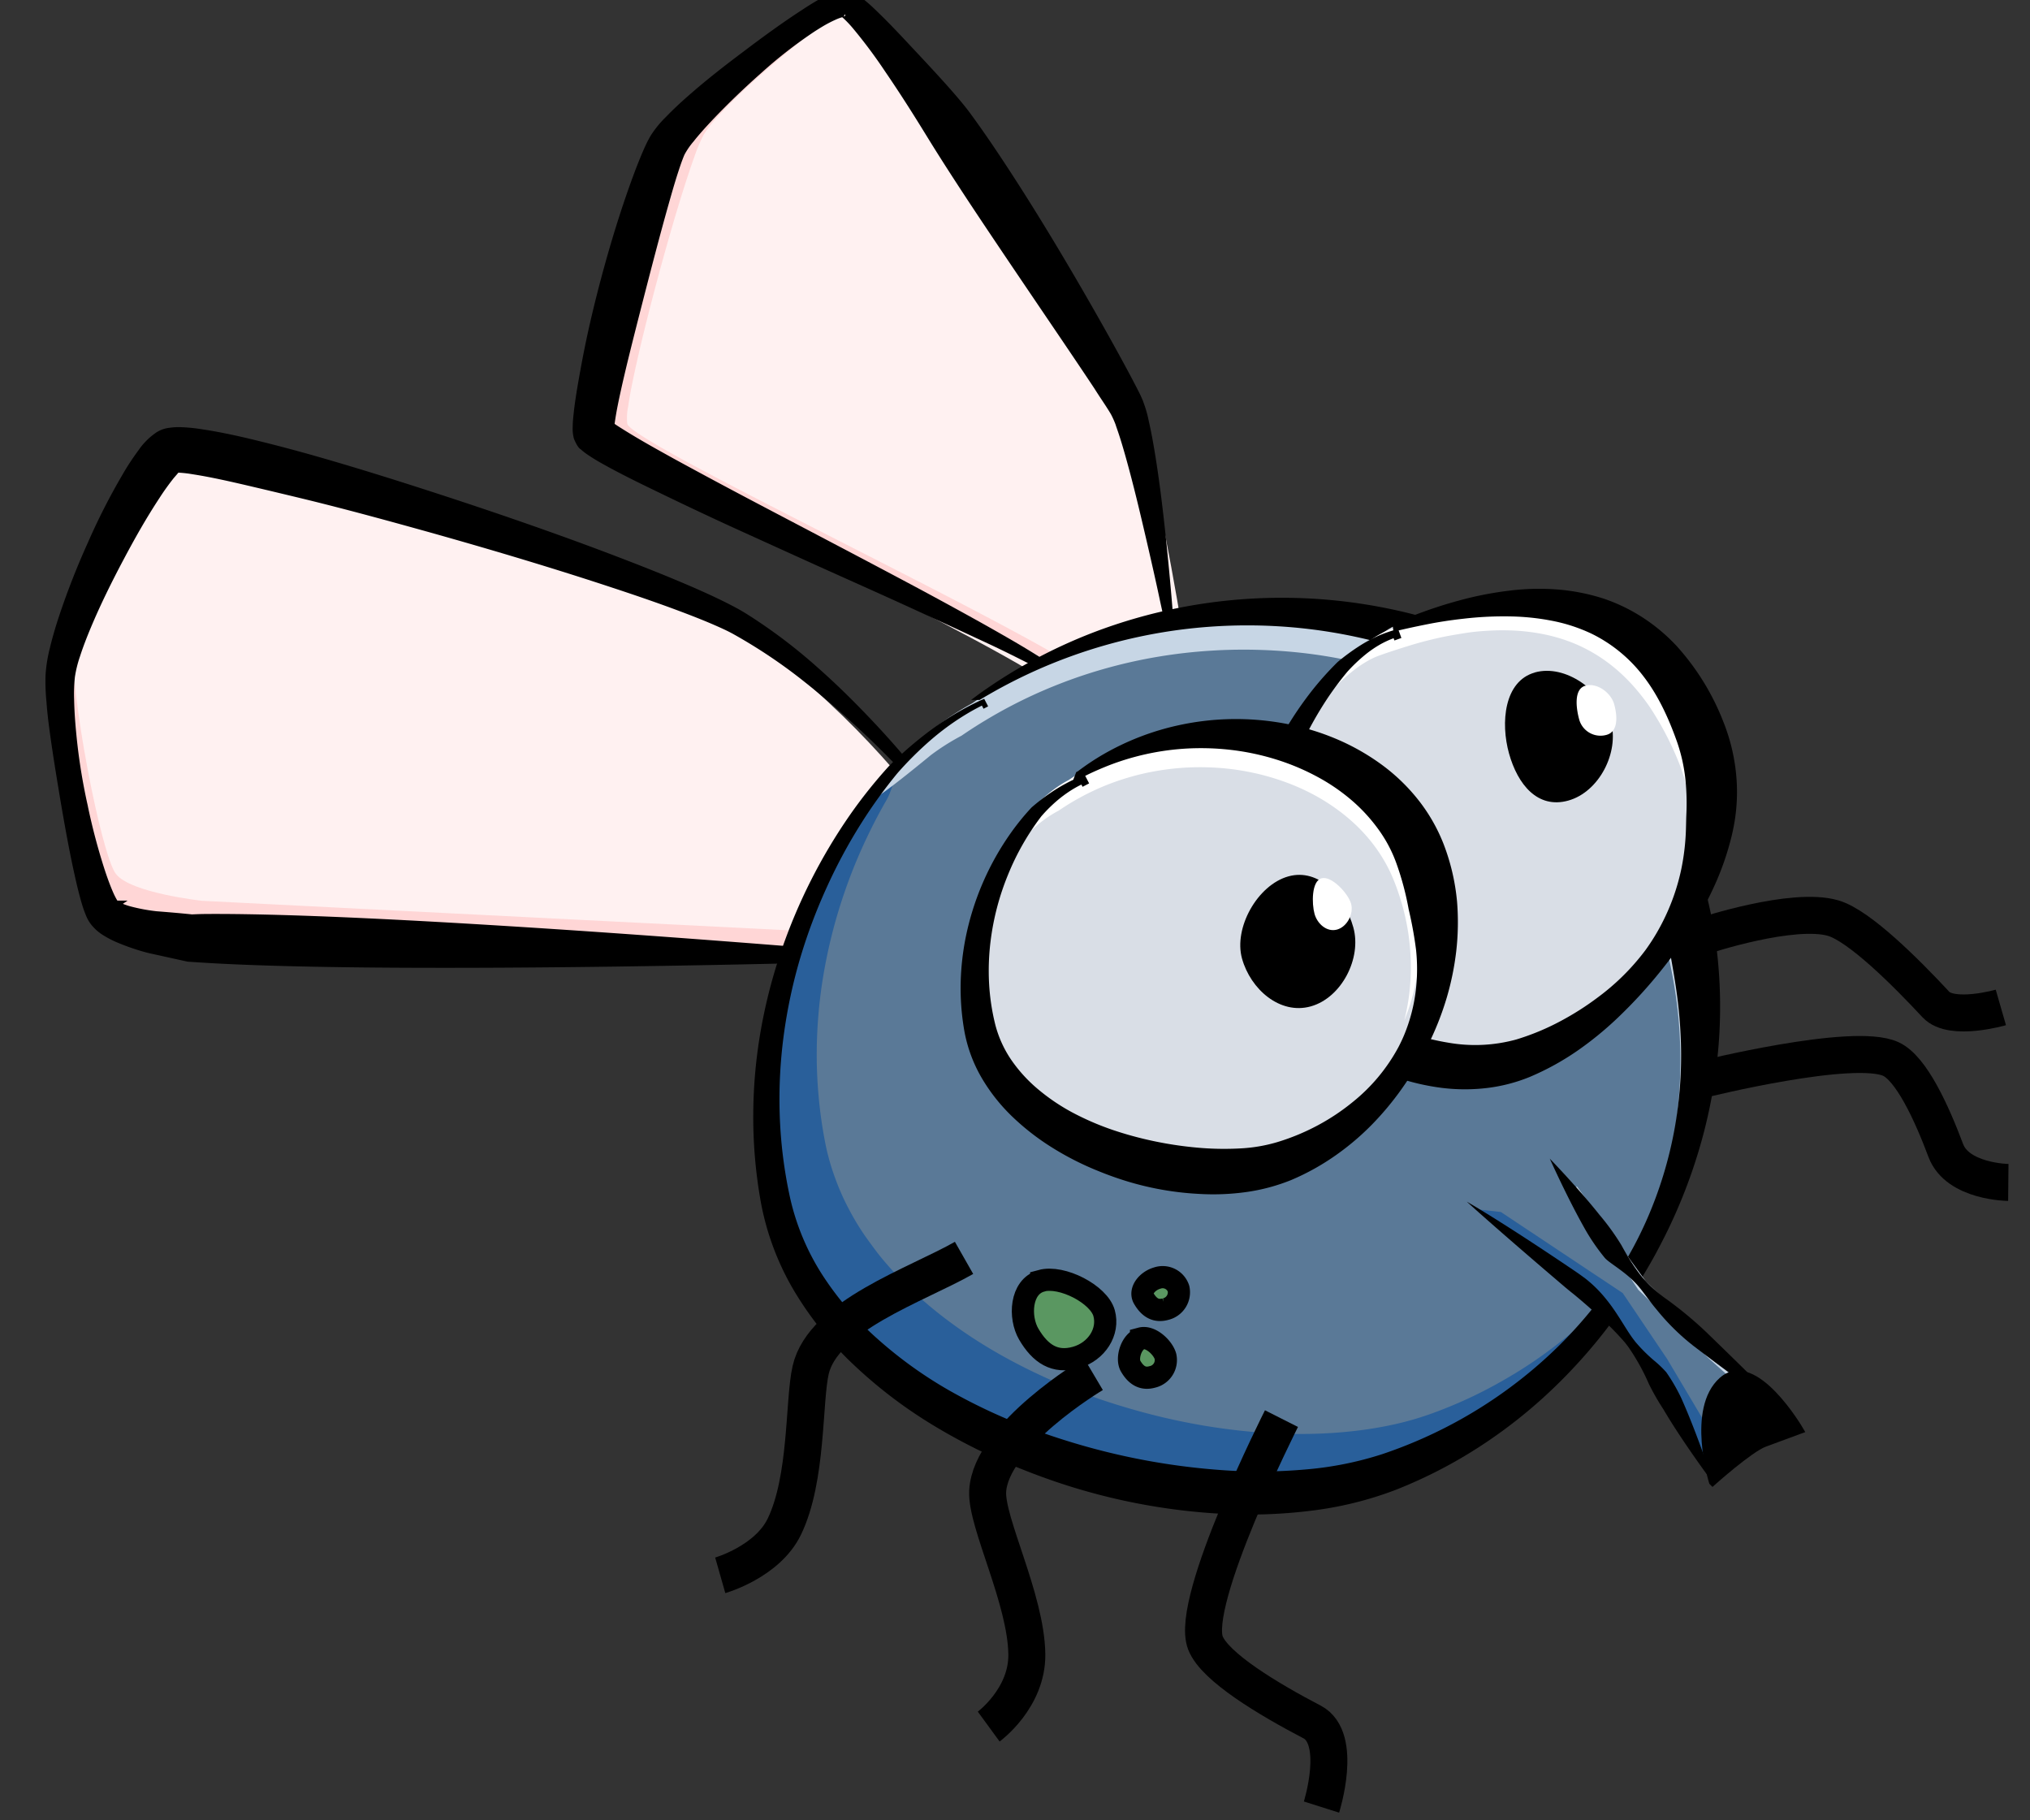 <svg id="svg2" xmlns="http://www.w3.org/2000/svg" viewBox="0 0 565.53 506.97"><rect x="0" y="0" width="565.53" height="506.97" fill="#333333" stroke="none"/><defs><style>.cls-1{fill:#fff1f1;}.cls-2{fill:#ffd6d6;}.cls-10,.cls-11,.cls-3,.cls-7{stroke:#000;}.cls-3{stroke-width:2.06px;}.cls-4{fill:#295f9a;}.cls-5{fill:#5a7997;}.cls-6{fill:#c7d6e5;}.cls-7{stroke-width:1.44px;}.cls-8{fill:#d9dee6;}.cls-9{fill:#fff;}.cls-10{fill:none;stroke-width:10.3px;}.cls-11{fill:#5a9761;stroke-width:6.18px;}</style></defs><title>fly 06</title><g id="g3120"><path id="path4037" class="cls-1" d="M244.61,263.28,52.89,261.83S33,259.67,28.94,254.37s-13.13-51.64-12-66.1,22.47-57.72,30.15-62.44,134.72,35.7,158,49.8,47.65,41.67,54.56,52.61"/><path id="path4035" class="cls-1" d="M329.32,175.21s-8.66-52.88-14-63-72.16-111-80-111.42S191,31.19,185.88,40.35,163,114.91,164.63,120.88s122.53,62.24,130.29,71.65"/><path id="path4270" class="cls-2" d="M240-.69C229.49,2.4,197.15,30,192.31,38.55c-5.16,9.16-22.9,74.55-21.24,80.52s122.53,62.25,130.3,71.65l3-1.5a15.16,15.16,0,0,0-2.13-1.77c-1.31-.93-3-2-5-3.26-4.05-2.46-9.4-5.44-15.62-8.78-12.45-6.7-28.34-14.8-44-22.79s-31.21-15.89-42.89-22.15c-5.85-3.13-10.74-5.86-14.22-8-1.74-1.06-3.13-2-4.11-2.73s-1.55-1.31-1.65-1.68a15.39,15.39,0,0,1,.24-4.79c.33-2.38.91-5.47,1.67-9,1.51-7.12,3.74-16.13,6.17-25.25s5.08-18.34,7.44-25.85c1.19-3.75,2.29-7.1,3.27-9.77a43.83,43.83,0,0,1,2.47-5.84,27.7,27.7,0,0,1,3.27-4.34c1.5-1.72,3.37-3.68,5.51-5.76,4.26-4.17,9.55-8.87,14.92-13.26,2.68-2.19,5.38-4.31,8-6.25s5.11-3.71,7.41-5.19a53.07,53.07,0,0,1,6.14-3.52c.2-.09.36-.13.56-.21A5.67,5.67,0,0,0,240-.69Z"/><path id="path4064" class="cls-2" d="M28.06,152.9c-5.57,12-10.13,24.2-10.62,30.67-1.11,14.46,8,60.81,12,66.11s24,7.47,24,7.47l189,9.49,2.68-6.23-188.82-9.5s-19.9-2.17-24-7.47-13.15-51.64-12-66.1c.41-5.35,3.6-14.62,7.83-24.44Z"/><path id="path3788" class="cls-3" d="M244.56,266.66s-32.95,1-73,1.54-87.14.65-115.14-1.1l-4-.26-10.88-2.4a61.4,61.4,0,0,1-8.64-2.94,25.61,25.61,0,0,1-3.79-2A11.63,11.63,0,0,1,26,256.61a9.4,9.4,0,0,1-1.17-2.2h0a27.19,27.19,0,0,1-.94-2.64c-.71-2.34-1.29-4.72-1.83-7.1-1.41-6.18-2.62-12.72-3.78-19.41q-.45-2.59-.88-5.23c-.83-5-1.68-10.21-2.44-15.74-.41-2.92-.78-5.93-1-9.07a54,54,0,0,1-.24-7.19,40.43,40.43,0,0,1,1.18-7.31c.72-3,1.61-6,2.59-8.95a212.71,212.71,0,0,1,8-20.36,177.82,177.82,0,0,1,9.48-18.6A68.53,68.53,0,0,1,39.43,126a17.79,17.79,0,0,1,4.79-4.75,7.47,7.47,0,0,1,3.19-1.08A16.8,16.8,0,0,1,50,120a46,46,0,0,1,6,.57c5.71.85,11.41,2.15,17.12,3.58q7.13,1.77,14.54,3.88c12.12,3.46,23.48,7.06,34.19,10.54q28.74,9.36,51.48,18.12c7.22,2.77,14,5.5,20.39,8.3,2.65,1.17,5.26,2.37,7.77,3.62,2,1,3.94,2,5.86,3.2a147.43,147.43,0,0,1,19.77,14.91c5.54,4.89,10.15,9.52,14.1,13.65,5.55,5.8,9.79,10.76,13,14.7,1.47,1.81,2.74,3.43,3.8,4.84s1.9,2.61,2.56,3.58c1.31,1.94,1.89,2.94,1.89,2.94s-.65-1-2.1-2.79c-.73-.92-1.65-2-2.8-3.38s-2.52-2.85-4.11-4.56c-3.43-3.71-7.95-8.35-13.81-13.77-4.16-3.86-9-8.17-14.7-12.67a147.41,147.41,0,0,0-20-13.46c-1.78-1-3.67-1.84-5.61-2.69-2.49-1.08-5.07-2.11-7.74-3.13-6.38-2.44-13.22-4.81-20.51-7.21q-23-7.61-51.91-15.71c-10.8-3-22.2-6.14-34.27-9.08q-7.36-1.78-14.38-3.43c-5.65-1.32-11-2.56-16.2-3.39a37.64,37.64,0,0,0-4.59-.54,5.77,5.77,0,0,0-.9,0c-.18.12.12,0,1-.42-.45.13-1.08,1-2.17,2.23a68.44,68.44,0,0,0-4.12,5.74c-3.75,5.7-7,11.49-10,17.14-3.48,6.55-6.57,12.85-9.15,19-1.16,2.78-2.22,5.49-3.08,8.16a33.44,33.44,0,0,0-1.48,6,45.27,45.27,0,0,0-.22,6.41c.06,3,.26,5.92.53,8.79.51,5.56,1.27,10.83,2.22,15.8.31,1.63.64,3.24,1,4.84A173.2,173.2,0,0,0,28.32,243c.76,2.26,1.54,4.39,2.42,6.35a20.18,20.18,0,0,0,1,1.92h0c.27.42.4.65.46.61a12.06,12.06,0,0,0,1.19.64,19.58,19.58,0,0,0,2.69.94,51.38,51.38,0,0,0,7.38,1.38c3.84.3,7.19.59,10,.89q2.24-.11,4-.12c13.72-.09,32.23.55,52.3,1.57s41.73,2.4,61.7,3.8c39.93,2.81,73.14,5.67,73.14,5.67Z"/><path id="path3899" class="cls-3" d="M326,175.74h0v0a.89.89,0,0,0,0-.11h0l-.09-.44h0l-.36-1.68c-.3-1.42-.74-3.47-1.31-6.06-1-4.76-2.47-11.32-4.28-19.07-1.47-6.3-3.14-13.37-5.2-20.78-.76-2.72-1.55-5.45-2.47-8.11a26.12,26.12,0,0,0-1.88-4.58h0c-.45-.78-1-1.64-1.62-2.6-1-1.52-2-3-3-4.6-3-4.53-6.1-9.11-9.2-13.7-8.89-13.13-17.78-26.19-25.34-37.61-4.3-6.51-8.15-12.48-11.33-17.62-2.61-4.23-6.87-11.24-12.5-19.47a141.2,141.2,0,0,0-8.86-11.9,31.5,31.5,0,0,0-2.93-3.11,6.37,6.37,0,0,0-.79-.62c-.21-.05-.09-.09.38,0-.08-.06-.37,0-.85.12a14.29,14.29,0,0,0-2,.74,36.61,36.61,0,0,0-4,2.11c-.61.37-1.23.76-1.86,1.16a127.71,127.71,0,0,0-14.92,11.57C207,23.44,202.19,28,197.46,33c-1.74,1.86-3.46,3.76-5.05,5.76a21.47,21.47,0,0,0-2.58,3.74c-.25.5-.49,1.15-.79,1.93h0c-.39,1.06-.76,2.17-1.14,3.34-1,3.08-1.91,6.31-2.86,9.67-2.25,8-4.49,16.61-6.85,25.78-1.57,6.13-3.2,12.47-4.79,19.08-.47,2-.93,3.94-1.36,5.89-.66,3-1.27,5.86-1.68,8.62-.14.94-.26,1.78-.3,2.51s-.06.69-.12,0c-.7-1.46-.94-2-.87-1.65h0a4.75,4.75,0,0,0,.55.48c1,.82,2.29,1.61,3.64,2.46,4.59,2.87,9.27,5.45,13.86,8,8,4.37,15.5,8.38,22.6,12.12s13.75,7.22,19.94,10.48q14,7.35,24.91,13.17c7.28,3.9,13.55,7.34,18.87,10.31h0q5,2.81,8.91,5.09c2.61,1.53,4.84,2.89,6.73,4.08,2.15,1.36,3.89,2.54,5.18,3.49.74.55,1.37,1.06,1.87,1.48a13.7,13.7,0,0,1,1.07,1c.26.28.39.45.39.45s-.14-.16-.41-.42A10.37,10.37,0,0,0,296,189c-.52-.39-1.19-.84-2-1.32-1.36-.84-3.18-1.87-5.42-3q-3-1.55-7-3.53t-9.26-4.39h0c-5.51-2.58-12-5.56-19.52-9s-16.08-7.24-25.7-11.58c-6.37-2.88-13.22-6-20.54-9.32s-15.12-7-23.36-11c-4.74-2.29-9.68-4.69-14.71-7.5A51.66,51.66,0,0,1,164,125.6a13.49,13.49,0,0,1-1.61-1.3h0c-.31-.09-.86-.85-1.51-2.39a9.2,9.2,0,0,1-.3-3c0-1.21.12-2.34.23-3.39.33-3.16.84-6.28,1.38-9.37q.53-3,1.12-6.12c1.31-6.85,2.84-13.35,4.44-19.54q3.6-13.9,7.78-26c1.16-3.36,2.36-6.65,3.66-9.85.49-1.2,1-2.42,1.57-3.64h0a29.44,29.44,0,0,1,1.43-2.74,28,28,0,0,1,4-4.9c2-2.07,4-3.94,6-5.69C197.63,22.87,203,18.74,208,15,213.53,10.81,218.8,7,223.88,3.71c.71-.47,1.43-.94,2.16-1.4,1.34-.84,2.73-1.65,4.17-2.39a19.85,19.85,0,0,1,2.67-1.15,7.58,7.58,0,0,1,2.6-.46h0a4.49,4.49,0,0,1,2,.61A11.67,11.67,0,0,1,239.16,0,43,43,0,0,1,243,3.32c4,3.81,7.54,7.64,10.76,11.08,7,7.45,12.62,13.6,15.59,17.62,3.6,4.88,7.64,10.82,11.92,17.43,7.47,11.52,15.68,25.18,23.58,39.11,2.76,4.85,5.48,9.74,8.1,14.6.89,1.66,1.78,3.33,2.64,5,.51,1,1.05,2,1.54,3.13h0a31.62,31.62,0,0,1,1.87,6.08c.68,3,1.21,5.89,1.68,8.74,1.28,7.77,2.14,15.07,2.85,21.54.87,8,1.47,14.69,1.88,19.56.22,2.65.39,4.76.5,6.21.05.75.09,1.33.12,1.72h0q0,.3,0,.45v.11h0v0Z"/><path id="path3986" class="cls-4" d="M254,210.1c-25.77,24.6-48.64,73.11-38.76,124.73,12.1,63.22,115.09,95.44,169.15,75.77a133,133,0,0,0,61.95-47.35c-1.15,1.15-9.25-21.86-10.23-20.91a107.29,107.29,0,0,1-8.13,7.1,103.27,103.27,0,0,1-8.78,6.23,100.94,100.94,0,0,1-19.27,9.56,68.76,68.76,0,0,1-8.83,2.56,87.26,87.26,0,0,1-9.63,1.51q-5,.49-10.23.5c-3.5,0-7.09-.15-10.72-.47s-7.3-.81-11-1.44-7.4-1.43-11.11-2.37-7.37-2-11-3.25-7.28-2.6-10.83-4.12-7-3.18-10.42-5-6.7-3.72-9.87-5.78a112.11,112.11,0,0,1-9.11-6.55,101.1,101.1,0,0,1-8.21-7.31,85.21,85.21,0,0,1-7.14-8q-1.64-2.1-3.11-4.29c-1-1.45-1.9-2.91-2.77-4.42s-1.69-3.06-2.43-4.62-1.42-3.17-2-4.78-1.17-3.25-1.65-4.92-.91-3.38-1.24-5.1c-.68-3.44-1.18-6.85-1.54-10.24s-.57-6.77-.63-10.1,0-6.63.22-9.88.55-6.44,1-9.6,1-6.28,1.7-9.33,1.44-6,2.32-8.94,1.83-5.8,2.88-8.58,2.19-5.48,3.39-8.11,2.47-5.18,3.8-7.64,2.72-4.85,4.15-7.12c.75-1.19-22.83,3.55-21.88,2.23Z"/><path id="path3975" class="cls-5" d="M254.09,208.54c-1,1.32-2,2.58-2.87,4-1.77,2.65-2.59,7.42-4.24,10.28s-3.21,5.8-4.7,8.85-2.9,6.17-4.21,9.39-2.52,6.55-3.62,9.93-2.08,6.81-2.94,10.33-1.6,7.13-2.2,10.77-1.05,7.32-1.35,11.07-.45,7.54-.43,11.37.23,7.72.6,11.62.93,7.82,1.69,11.77c.37,2,.85,3.94,1.4,5.85s1.2,3.78,1.91,5.63,1.5,3.68,2.38,5.47,1.83,3.56,2.85,5.28,2.11,3.4,3.27,5,2.38,3.3,3.67,4.89a96.64,96.64,0,0,0,8.48,9.11,113.77,113.77,0,0,0,9.76,8.27q5.19,3.93,10.88,7.41c3.78,2.31,7.74,4.48,11.8,6.49s8.21,3.86,12.46,5.55,8.6,3.21,13,4.56,8.79,2.55,13.23,3.57,8.91,1.88,13.35,2.55,8.85,1.17,13.21,1.48,8.69.43,12.91.37,8.33-.31,12.34-.75a107.53,107.53,0,0,0,11.62-1.89A85,85,0,0,0,399,393.67a127,127,0,0,0,12-5.07c3.9-1.89,7.69-4,11.37-6.24s7.24-4.71,10.67-7.32,6.75-5.38,9.92-8.31c1.19-1.1,2.26-2.34,3.41-3.48,25-34.69,34-81.4,15.23-126.84-25.29-61.34-121.9-87.54-190.23-40.71a78,78,0,0,0-17.29,12.84Z"/><path id="path4005" class="cls-6" d="M311.62,177a135.83,135.83,0,0,0-40.78,18.9,78,78,0,0,0-17.29,12.84c-1,1.32-1.94,2.58-2.87,3.95-7.77,8.34-17.24,18.9,8.63-2.35a63.65,63.65,0,0,1,8.58-5.43q3.21-2.21,6.49-4.18c2.19-1.32,4.4-2.58,6.63-3.76a133.77,133.77,0,0,1,13.64-6.28,136.37,136.37,0,0,1,14-4.68,139.35,139.35,0,0,1,14.24-3.13,141.78,141.78,0,0,1,14.31-1.63c4.77-.31,9.52-.37,14.24-.21s9.39.54,14,1.15,9.19,1.47,13.67,2.51,8.88,2.29,13.17,3.75a134.37,134.37,0,0,1,12.53,5,125.87,125.87,0,0,1,11.7,6.13,115.4,115.4,0,0,1,10.8,7.23A106,106,0,0,1,437,215a95.9,95.9,0,0,1,8.47,9.25,89.73,89.73,0,0,1,7.07,10.21q1.59,2.67,3,5.44c.93,1.85,1.8,3.72,2.59,5.64q1.75,4.26,3.2,8.53t2.55,8.54c.75,2.85,1.38,5.68,1.93,8.52s1,5.69,1.36,8.51.6,5.65.76,8.46.23,5.6.2,8.38-.15,5.56-.35,8.31-.48,5.49-.86,8.21-.83,5.4-1.38,8.06-1.19,5.29-1.9,7.9c-.17.62-.38,1.23-.55,1.85a128.65,128.65,0,0,0-2-94.28c-20.55-49.84-88.17-76.48-149.46-59.6Z"/><path id="path3784" class="cls-7" d="M272.69,194.25s1.27-.95,3.71-2.6,6.05-4,10.81-6.61a142.35,142.35,0,0,1,17.6-8.19A145.15,145.15,0,0,1,328.63,170a147.12,147.12,0,0,1,58,.22A135.75,135.75,0,0,1,413,178.45a121.49,121.49,0,0,1,24.05,13.78,101.64,101.64,0,0,1,19.66,19.05,90.7,90.7,0,0,1,12.85,22.17,125.66,125.66,0,0,1,7.93,30.68,134.61,134.61,0,0,1,.59,26.66,141.44,141.44,0,0,1-4.23,24.91,147.59,147.59,0,0,1-10.05,27q-1.89,3.85-4,7.66A159.59,159.59,0,0,1,448.31,368,146.88,146.88,0,0,1,433,385.43a137.63,137.63,0,0,1-19.71,15.94,130.8,130.8,0,0,1-24.88,13,98.6,98.6,0,0,1-23.33,5.72,139.28,139.28,0,0,1-26.2.75,171.87,171.87,0,0,1-44.94-8.94q-4.85-1.67-9.51-3.55a162.4,162.4,0,0,1-25.32-12.73,129.6,129.6,0,0,1-21.16-16.35A94.36,94.36,0,0,1,221.74,359a74.71,74.71,0,0,1-9-23.89,133.11,133.11,0,0,1-2.17-24.91,138.63,138.63,0,0,1,2-22.61,146.47,146.47,0,0,1,5.8-22.63,152.88,152.88,0,0,1,18.94-37.46,135.15,135.15,0,0,1,10.91-13.67h0a110.34,110.34,0,0,1,10-8.75,85,85,0,0,1,8-5.49c2.25-1.35,4.05-2.29,5.34-2.93s2.06-1,2.3-1.08l.78,1.5-.78-1.5c-.24.11-1,.48-2.26,1.15s-3,1.67-5.19,3.1a73.43,73.43,0,0,0-7.63,5.79,97.48,97.48,0,0,0-9.32,9.28h0a136.78,136.78,0,0,0-10.12,14,148.31,148.31,0,0,0-10,18.68,151,151,0,0,0-7,18.73,143.62,143.62,0,0,0-4.74,22.14,135,135,0,0,0-1.11,21.78,128,128,0,0,0,2.93,23.64,67.56,67.56,0,0,0,8.86,21.3,86.92,86.92,0,0,0,15.44,18.06,118.46,118.46,0,0,0,20.19,14.59A158.47,158.47,0,0,0,288.1,399q4.47,1.65,9.11,3.08a190.58,190.58,0,0,0,42.4,8.07A146.11,146.11,0,0,0,364,410a95.28,95.28,0,0,0,21.3-4.28,129.36,129.36,0,0,0,43.53-24.85,123.64,123.64,0,0,0,15.63-16.24,112.9,112.9,0,0,0,11.29-17.05q1.89-3.54,3.49-7.13a113.6,113.6,0,0,0,8.07-26.4A116.36,116.36,0,0,0,469,290.44a131.15,131.15,0,0,0-1.19-14.06c-.57-4.1-1.21-7.58-1.7-10.38a146.22,146.22,0,0,0-7.77-27.91,83.1,83.1,0,0,0-10.85-19.46,98.1,98.1,0,0,0-17-17.59,114.23,114.23,0,0,0-21.43-13.6,134,134,0,0,0-24.19-9.07,144.14,144.14,0,0,0-28.52-4.63,146.68,146.68,0,0,0-26.9.85,145.09,145.09,0,0,0-41.58,11.69c-4.9,2.22-8.69,4.25-11.25,5.69s-3.92,2.28-3.92,2.28Z"/><path id="path3973" class="cls-8" d="M390.09,173.62c47.69-17.53,71.14-1.2,83.57,29,14.89,36.12-17.08,78.89-49.27,90.6-26.58,9.67-65.87-11.16-71.82-42.24s21.56-71.45,37.52-77.32Z"/><path id="path4145" class="cls-9" d="M395.65,172.56c-2.8.83-5.67,1.79-8.65,2.89-10.5,3.86-26,22.68-33.64,43.94,1.14-2.51,2.24-5.06,3.55-7.43a107.3,107.3,0,0,1,6.52-10.38,89.13,89.13,0,0,1,7-8.65,56.56,56.56,0,0,1,7-6.46,32.54,32.54,0,0,1,3.32-2.22,20.69,20.69,0,0,1,3.12-1.52c3-1.09,5.88-2,8.68-2.87s5.48-1.56,8.09-2.15,5.16-1,7.6-1.39,4.8-.56,7.07-.68a65.65,65.65,0,0,1,6.57,0,56,56,0,0,1,6.12.65,48.88,48.88,0,0,1,5.64,1.24,46.25,46.25,0,0,1,5.24,1.83,43.85,43.85,0,0,1,9.22,5.33,45.34,45.34,0,0,1,4.05,3.43,50.27,50.27,0,0,1,3.68,3.89c1.17,1.38,2.31,2.83,3.38,4.35s2,3.11,3,4.76a85.77,85.77,0,0,1,5.22,10.61A50.71,50.71,0,0,1,471,225.5a54.32,54.32,0,0,1,.26,7,58.28,58.28,0,0,1-.65,7,62.26,62.26,0,0,1-1.44,6.93c-.54,2-1.2,4-1.93,6,7.46-15.16,9.88-32.18,3.38-47.93-11.65-28.28-33-44.41-74.92-31.86Z"/><path id="path3782" class="cls-3" d="M388.19,174.88s.8-.35,2.29-1,3.66-1.51,6.46-2.52,6.2-2.14,10.15-3.19a95,95,0,0,1,13.39-2.61,65.61,65.61,0,0,1,12.57-.39,55.16,55.16,0,0,1,13.57,2.61A47.85,47.85,0,0,1,457.28,173a49.25,49.25,0,0,1,9.1,7.69,67.39,67.39,0,0,1,12.87,21,52.07,52.07,0,0,1,3.37,13.9,49.82,49.82,0,0,1-.26,12.14c-.2,1.36-.5,3-.93,4.81a76.72,76.72,0,0,1-4.3,12.74,96.13,96.13,0,0,1-8.1,14.77c-1.87,2.83-3.92,5.64-6.11,8.41a132,132,0,0,1-13.28,14.6,93.12,93.12,0,0,1-10.49,8.56,72.8,72.8,0,0,1-13.36,7.39A44.86,44.86,0,0,1,414.36,302a51,51,0,0,1-12.52,0,63.61,63.61,0,0,1-24.06-8.18l-1.53-.91a68.3,68.3,0,0,1-18.06-16,56.17,56.17,0,0,1-7-11.42,51.06,51.06,0,0,1-3.8-12.06,55.74,55.74,0,0,1-.64-13.76,66.73,66.73,0,0,1,2.06-12.21h0a86.41,86.41,0,0,1,4.58-13.07A94.82,94.82,0,0,1,359,203.7a99.13,99.13,0,0,1,7.36-10.76,85.27,85.27,0,0,1,7-7.8h0a59.16,59.16,0,0,1,5.79-4.26,38.54,38.54,0,0,1,4.8-2.64,32.26,32.26,0,0,1,3.35-1.31c.83-.28,1.35-.42,1.56-.47l.58,1.59-.58-1.59c-.2.07-.72.24-1.52.55a28.22,28.22,0,0,0-3.18,1.5,31.46,31.46,0,0,0-4.41,3,47,47,0,0,0-5.13,4.87h0a87.57,87.57,0,0,0-6.08,8.2,101.28,101.28,0,0,0-6.23,11,97.53,97.53,0,0,0-4.47,10.65,80.88,80.88,0,0,0-3.35,12.6h0a63.82,63.82,0,0,0-1.07,11.26,47.67,47.67,0,0,0,1.39,12,42.48,42.48,0,0,0,3.91,10,49.85,49.85,0,0,0,6.57,9.31A59.31,59.31,0,0,0,381.57,284c.45.24.9.48,1.36.7a68.54,68.54,0,0,0,20.42,6.75,44.19,44.19,0,0,0,19.34-.92,68.44,68.44,0,0,0,12.54-5.2,79.41,79.41,0,0,0,10.58-6.74,65.32,65.32,0,0,0,13.36-13.25,58.56,58.56,0,0,0,5-8.2,60.47,60.47,0,0,0,5.18-14.64A65.54,65.54,0,0,0,470.71,231c.05-1.56.06-2.9.11-4a65.68,65.68,0,0,0-.23-9.68,47.85,47.85,0,0,0-2.41-11c-2.25-6.34-5.16-12.92-9.53-18.58a41.7,41.7,0,0,0-14.86-12.18,47.17,47.17,0,0,0-11.38-3.69,67,67,0,0,0-11.52-1.2,98.13,98.13,0,0,0-13.11.62c-4,.44-7.48,1-10.38,1.58s-5.21,1.08-6.78,1.44-2.43.57-2.43.57Z"/><path id="path4220" class="cls-5" d="M476.1,410.74l-18-30.43L445.66,362l-30-22.56,22.07-8.89L457,357l20,19.44,8.5,7.63,7.33,11.59"/><path id="path4239" class="cls-4" d="M411.45,336.84l35.12,24.86L459,380.07l18,30.41,4.18-3.78-16.73-28.16-12.38-18.37-33.95-22.58Z"/><path id="path4263" class="cls-6" d="M439.27,330.41l-.95,1.75,18.1,27.11,20,19.44,8.51,7.61L492,397.58l2.27-2L487,383.94l-8.51-7.64-20-19.43Z"/><path id="path3887" class="cls-3" d="M477.11,412.75s10.37-9.25,14.43-10.75l9.88-3.65s-12.65-21.74-21.61-13.81-2.7,28.21-2.7,28.21Z"/><path id="path3889" class="cls-10" d="M357,395.14S331.3,446,335.82,457.63c2.63,6.74,17.61,15.69,29.7,22,8.7,4.55,2.63,23.71,2.63,23.71"/><path id="path3891" class="cls-10" d="M304.61,382.75s-28.69,17-29.46,32.66c-.43,8.71,10.7,29.94,10.91,45.35.16,12.28-10.62,20.16-10.62,20.16"/><path id="path3893" class="cls-10" d="M268.57,350.37c-13.32,7.58-39.24,16.1-42.73,31.22-2,8.73-.85,30.22-7.33,43.63-4.74,9.83-17.86,13.57-17.86,13.57"/><path id="path3895" class="cls-10" d="M474.35,300.63s42.09-10.47,52.44-5.64c5.67,2.64,11.32,14.9,15.28,25.47,3.28,8.76,17.42,8.9,17.42,8.9"/><path id="path3897" class="cls-10" d="M474.8,260.63s24.72-8.19,35.93-4.89c7.29,2.15,20.34,15.19,28.58,24.06,4.43,4.76,18.1.81,18.1.81"/><path id="path3835" class="cls-8" d="M301.35,216.26c33.58-23,80.64-11.12,93.07,19,14.89,36.12-5.74,73.91-37.94,85.63-26.57,9.67-77.2-6.19-83.15-37.26s12.93-59.54,28-67.4Z"/><path id="path4109" class="cls-9" d="M317.74,207.91a68.57,68.57,0,0,0-20,9.35c-10.19,5.3-21.91,20.09-26.74,38.64.69-1.72,1.28-3.54,2.07-5.16a72.16,72.16,0,0,1,4.84-8.39,65,65,0,0,1,5.49-7.13,51.16,51.16,0,0,1,5.81-5.59,33.89,33.89,0,0,1,5.76-3.86,67.12,67.12,0,0,1,6.45-3.91,68.63,68.63,0,0,1,6.69-3.13,69.33,69.33,0,0,1,6.86-2.34,68.37,68.37,0,0,1,7-1.61c2.33-.41,4.65-.7,7-.88s4.68-.23,7-.18,4.6.21,6.86.48,4.49.66,6.68,1.14,4.33,1.07,6.43,1.76a63.15,63.15,0,0,1,6.11,2.34,59.49,59.49,0,0,1,5.74,2.93,55.51,55.51,0,0,1,5.25,3.48,51.16,51.16,0,0,1,4.75,4,47.35,47.35,0,0,1,4.13,4.5,43.73,43.73,0,0,1,3.47,5,41.14,41.14,0,0,1,2.73,5.43,66.81,66.81,0,0,1,2.37,6.79,63.5,63.5,0,0,1,1.58,6.76,62.75,62.75,0,0,1,.82,6.75,62,62,0,0,1-.48,13.19c-.3,2-.71,4-1.19,6a63.26,63.26,0,0,0-.33-48c-10.1-24.51-43.06-36.93-73.08-28.39Z"/><path id="path3780" class="cls-3" d="M300.61,215.88s.63-.5,1.83-1.36,3-2.09,5.38-3.48A71.94,71.94,0,0,1,328.64,203a73.68,73.68,0,0,1,29.59-.36,67.94,67.94,0,0,1,13.56,4.1,61.83,61.83,0,0,1,12.48,7.05,51.52,51.52,0,0,1,10.26,9.94,47.08,47.08,0,0,1,6.66,11.7,58.72,58.72,0,0,1,3.7,15.83,70,70,0,0,1-.23,13.61,76.71,76.71,0,0,1-2.55,12.54,80.48,80.48,0,0,1-5.33,13.47c-.65,1.29-1.34,2.58-2.06,3.85a94.91,94.91,0,0,1-5.67,8.81,81.13,81.13,0,0,1-7.47,8.86,70.91,70.91,0,0,1-9.79,8.36,65.33,65.33,0,0,1-12.54,7,52,52,0,0,1-12.12,3.24,66,66,0,0,1-13.24.51A82.39,82.39,0,0,1,311.06,327c-1.62-.56-3.22-1.17-4.78-1.81a80.12,80.12,0,0,1-12.83-6.55,66.82,66.82,0,0,1-10.81-8.44,49,49,0,0,1-8.33-10.59A39.05,39.05,0,0,1,269.67,287a67.87,67.87,0,0,1-1-13.62,72.05,72.05,0,0,1,1.39-12.17,75.7,75.7,0,0,1,12.45-28.7,67.54,67.54,0,0,1,5.59-6.86h0a56.16,56.16,0,0,1,5.2-4,44.78,44.78,0,0,1,4.2-2.54,34.64,34.64,0,0,1,4.22-1.94l.78,1.51-.78-1.5c-.18.08-.61.28-1.3.62s-1.6.84-2.72,1.55a36.3,36.3,0,0,0-3.85,2.85,43.51,43.51,0,0,0-4.54,4.51h0a71.47,71.47,0,0,0-9.46,16.59,72.73,72.73,0,0,0-4.92,18.8,67.93,67.93,0,0,0-.44,11.35,62.08,62.08,0,0,0,1.8,12.27,32.33,32.33,0,0,0,4.53,10,41.92,41.92,0,0,0,7.59,8.37,56.83,56.83,0,0,0,9.84,6.68A77.67,77.67,0,0,0,310,315.82c1.43.48,2.89.93,4.37,1.35a104.38,104.38,0,0,0,20.3,3.62h0a83.56,83.56,0,0,0,11.38.09,44.75,44.75,0,0,0,10.08-1.77,62.7,62.7,0,0,0,11.67-4.86,61.15,61.15,0,0,0,9.7-6.49,51,51,0,0,0,13-15.62c.6-1.15,1.15-2.31,1.64-3.49a47.91,47.91,0,0,0,3.33-12.86,51.69,51.69,0,0,0,.05-11.32,109.32,109.32,0,0,0-2.07-11.38A80.63,80.63,0,0,0,389.94,240a38.72,38.72,0,0,0-4.68-9,47.76,47.76,0,0,0-7.57-8.47,54.69,54.69,0,0,0-9.86-6.88,65.28,65.28,0,0,0-11.41-4.9,70.22,70.22,0,0,0-13.74-2.94,73.67,73.67,0,0,0-13.22-.27,72.28,72.28,0,0,0-21,4.72c-2.52,1-4.49,1.89-5.82,2.54s-2,1-2,1Z"/><path id="path3885" d="M427.59,187.32c-8.57,2.39-9.59,14-7.19,22.58s7.94,15.48,16.51,13.09,14.25-13.41,11.86-22-12.62-16.08-21.18-13.69Z"/><path id="path3880" d="M358.91,244.11c-8.57,2.39-15.29,14.32-12.9,22.89s10.58,15.71,19.15,13.32,14.25-13.41,11.86-22S367.47,241.72,358.91,244.11Z"/><path id="path4158" d="M477.46,413.33s-8.57-11.41-14.12-20.88a66.13,66.13,0,0,1-4-7,59.19,59.19,0,0,0-5.62-10.14c-.38-.53-.79-1.07-1.24-1.6a74,74,0,0,0-6-6.13c-2.33-2.19-5-4.57-8.06-7.09-.86-.67-1.73-1.39-2.62-2.14-19.51-16.61-27.14-23.61-27.17-23.64l1.08-1.34-1.08,1.34s9.16,5.14,30.51,19.6q1.45,1,2.76,2a35,35,0,0,1,4.45,4.25,46.05,46.05,0,0,1,3.3,4.26c1.91,2.77,3.34,5.3,4.78,7.37.42.6.84,1.16,1.27,1.69a44.69,44.69,0,0,0,5,5,30.32,30.32,0,0,1,3.5,3.34,50.24,50.24,0,0,1,4.15,7.15c4.54,10.08,9.09,24,9.09,24Z"/><path id="path4160" d="M431.71,322.69s7.78,8,13.86,15.66a67.1,67.1,0,0,1,6.06,8.36c.65,1.15,1.82,3.34,3.46,5.76.75,1.11,1.58,2.27,2.51,3.39a37.2,37.2,0,0,0,6.79,6.1,105.75,105.75,0,0,1,11,9.14c17.27,16.72,24,23.73,24,23.75h0l-1.17,1.26,1.17-1.26h0s-8.36-5.28-27.54-19.91a62.72,62.72,0,0,1-10.2-10c-2.45-2.9-4.1-5.56-5.94-7.49a29.19,29.19,0,0,0-3.14-2.84c-2.36-1.87-4.59-3.22-5.47-4.21a56.78,56.78,0,0,1-5.88-8.66c-4.82-8.59-9.49-19.05-9.49-19.05Z"/><path id="path4311" class="cls-9" d="M368.15,244.64c-2.81.78-2.72,7.1-1.94,9.91s3.47,5.16,6.28,4.37,4.68-4.4,3.9-7.21-5.43-7.86-8.24-7.07Z"/><path id="path4313" class="cls-9" d="M441.66,191c-3.26.91-2.6,6.26-1.69,9.51a6.16,6.16,0,0,0,7.62,4.17c3.26-.91,3-5.22,2.11-8.48s-4.79-6.11-8-5.2Z"/><path id="path4317" class="cls-11" d="M290.07,356.78c-5.79,1.62-6.21,10.15-3.48,14.82,3.25,5.56,7.32,8.14,13.11,6.52s9.34-7.16,7.88-12.38-11.72-10.58-17.51-9Z"/><path id="path4320" class="cls-11" d="M322.36,356c-2.67.75-5,3.49-3.74,5.65,1.5,2.57,3.38,3.75,6.06,3a4.81,4.81,0,0,0,3.64-5.72A4.65,4.65,0,0,0,322.36,356Z"/><path id="path4339" class="cls-11" d="M317.88,372.85c-2.68.75-4.16,5.51-2.9,7.67,1.5,2.57,3.38,3.76,6.06,3a4.81,4.81,0,0,0,3.64-5.72c-.67-2.41-4.13-5.71-6.8-5Z"/></g></svg>